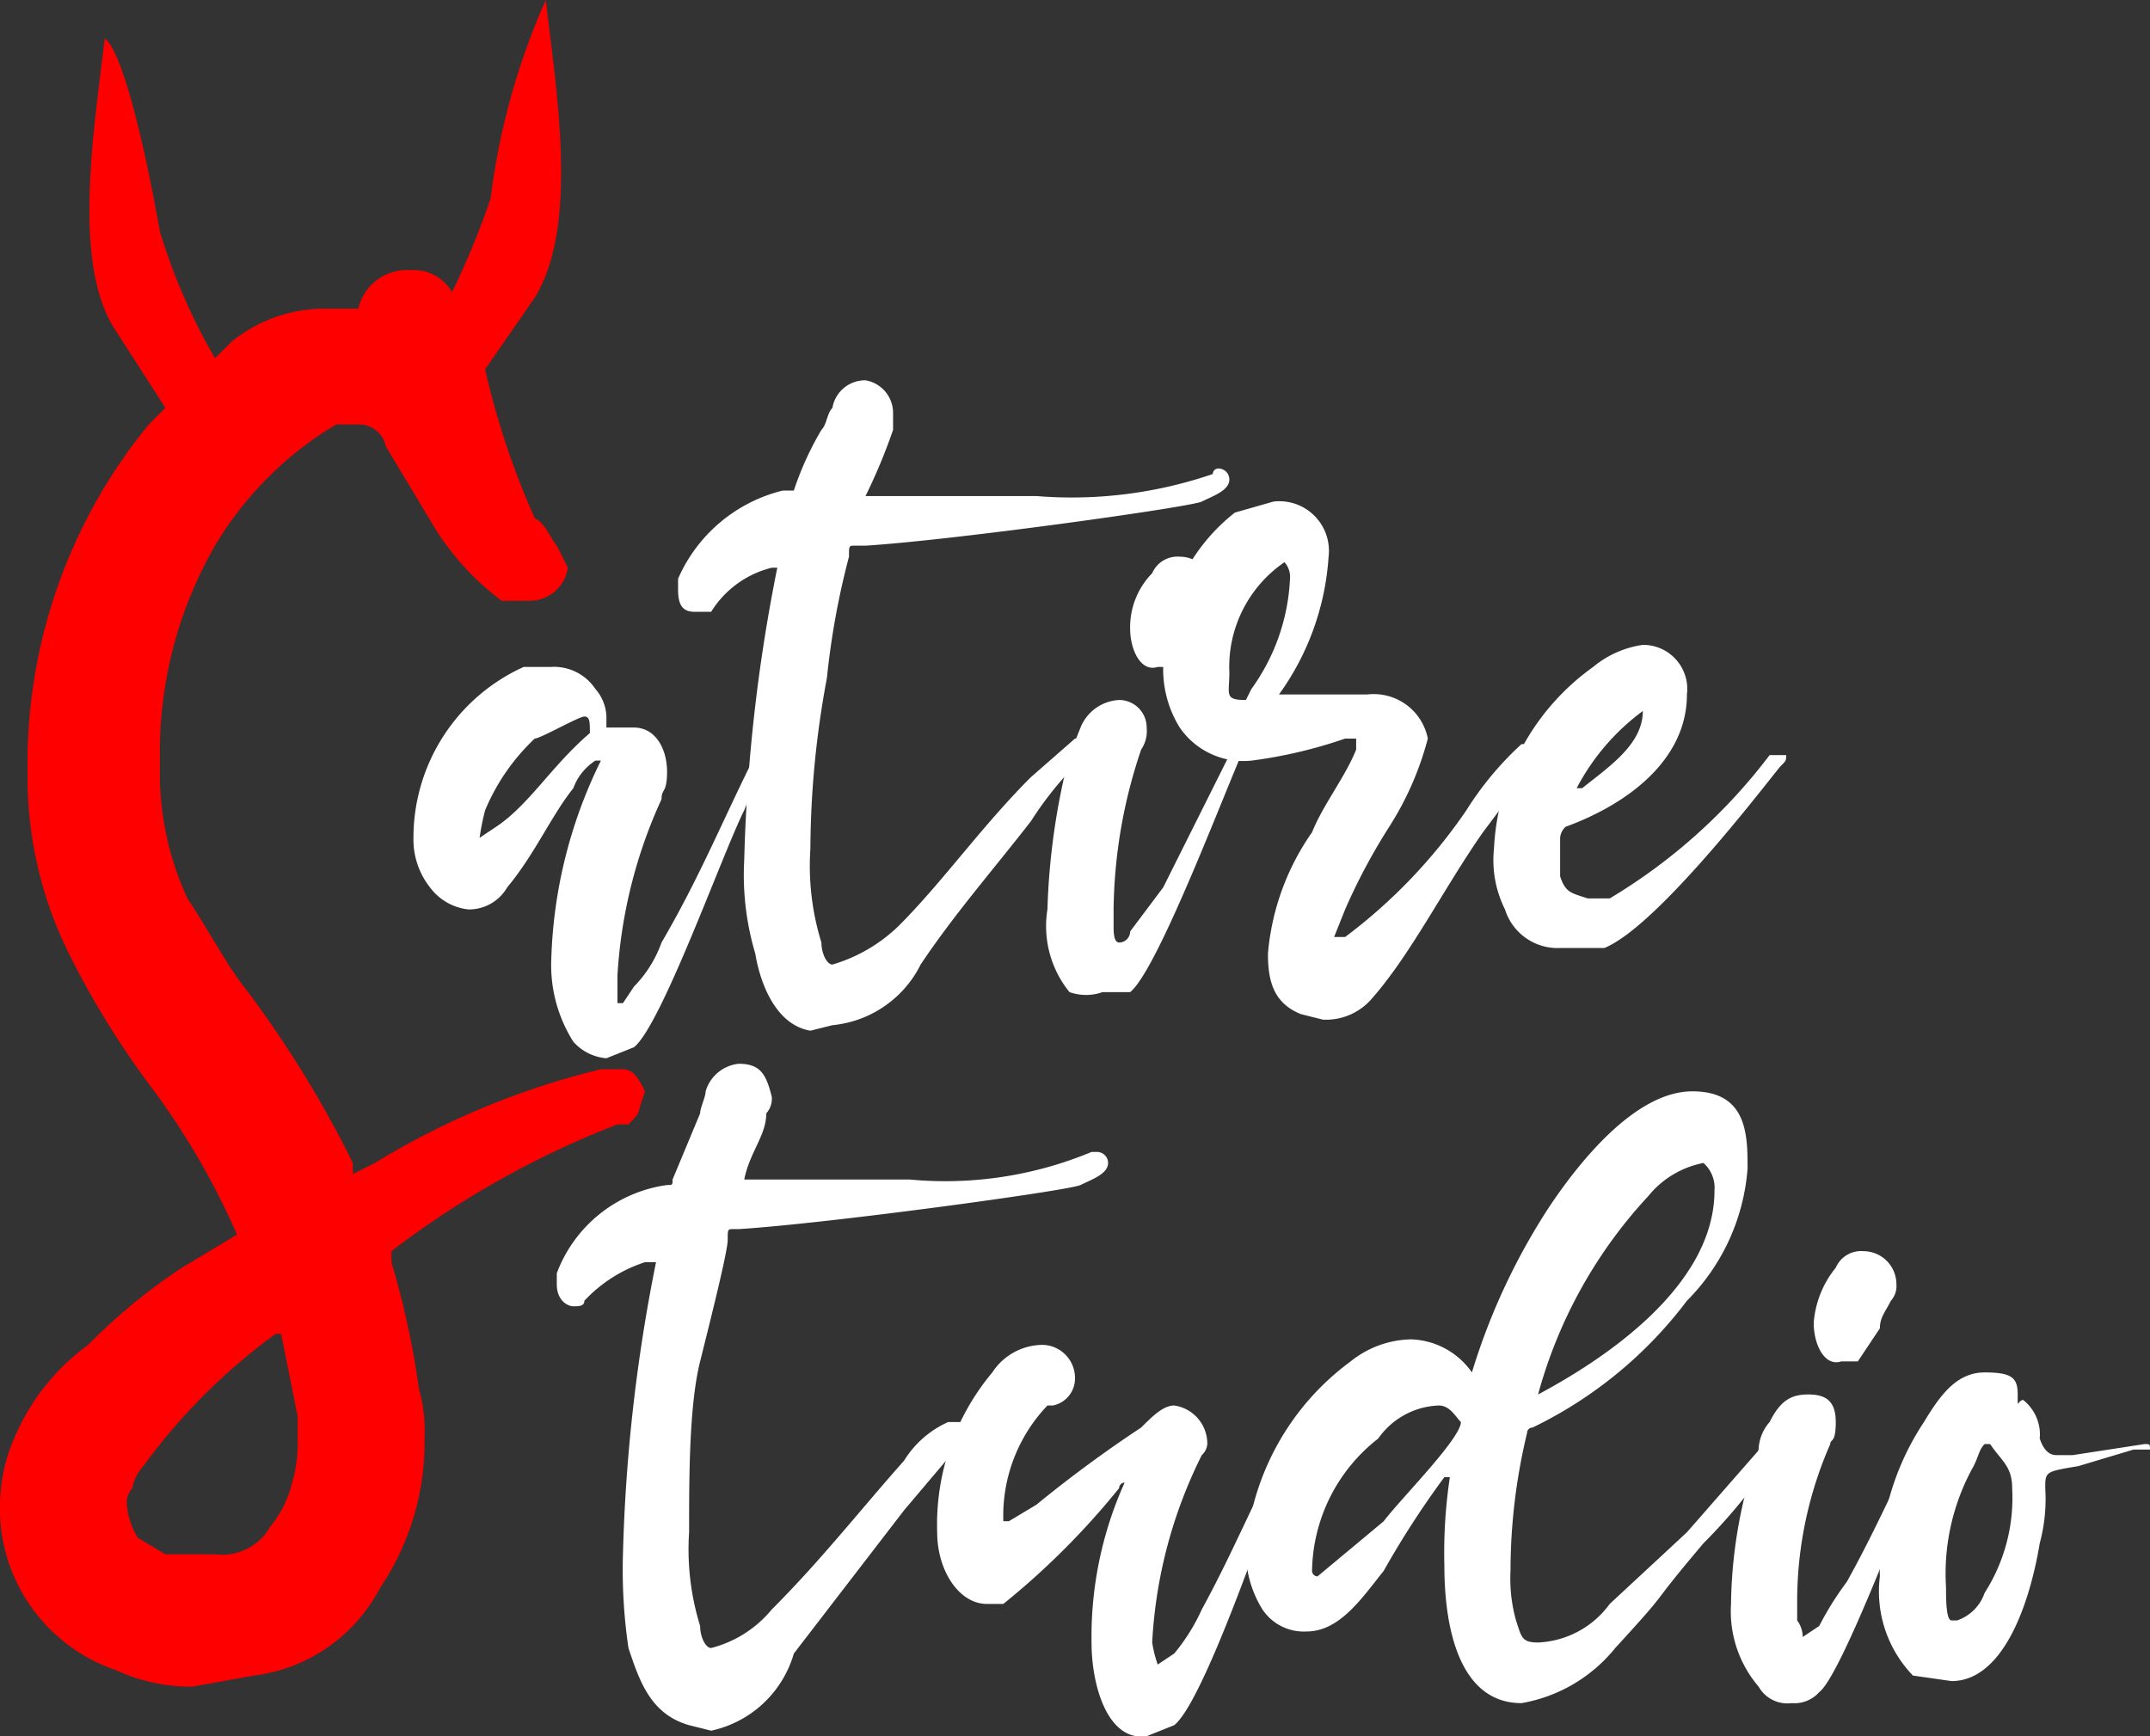 <svg id="Calque_1" data-name="Calque 1" xmlns="http://www.w3.org/2000/svg" viewBox="0 0 39 31.5"><rect x="0" y="0" width="39" height="31.5" fill="#333333" stroke="none"/><defs><style>.cls-1{fill:#fff;}.cls-2{fill:red;}</style></defs><path class="cls-1" d="M11.5,20.5a2.6,2.6,0,0,1-.4-1.5,8.7,8.7,0,0,1,.9-3.6h-.1a1,1,0,0,0-.4.5c-.4.5-.7,1.2-1.2,1.8a.8.8,0,0,1-.7.4,1,1,0,0,1-.7-.4,1.4,1.4,0,0,1-.3-.9,3.4,3.4,0,0,1,2-3.1h.5a.9.9,0,0,1,.8.4.8.8,0,0,1,.2.5v.2h.5c.4,0,.6.4.6.8s-.1.3-.1.5a8.9,8.9,0,0,0-.8,3.2v.5h.1l.2-.3a2.2,2.2,0,0,0,.5-.8c.7-1.2,1.1-2.2,1.7-3.4H15l-.4,1c-.4.8-1.5,3.9-2,4.3l-.5.2A.9.9,0,0,1,11.5,20.5Zm-1.4-3.9c.6-.4,1-1.1,1.7-1.7h0c0-.2,0-.3-.1-.3s-.8.4-.9.4a3.8,3.8,0,0,0-.9,1.3,4.3,4.3,0,0,0-.1.5h0Z" transform="translate(-1.1 -1.6)"/><path class="cls-1" d="M15.8,20.3c-.6-.1-.9-.8-1-1.4a5,5,0,0,1-.2-1.7,30.7,30.7,0,0,1,.6-5.3h-.1a1.8,1.8,0,0,0-1.1.8h-.3c-.2,0-.3-.1-.3-.4v-.2a2.8,2.8,0,0,1,1.9-1.6h.2A5.6,5.6,0,0,1,16,9.4c.1-.1.1-.3.2-.4a.6.6,0,0,1,.6-.5.6.6,0,0,1,.5.6v.3a10.4,10.4,0,0,1-.5,1.2h3.1a7.9,7.9,0,0,0,3.2-.4.1.1,0,0,1,.1-.1.2.2,0,0,1,.2.2c0,.2-.3.3-.5.4s-4.5.7-6.1.8h-.2c-.1,0-.1,0-.1.2a14.3,14.3,0,0,0-.4,2.2,17.1,17.1,0,0,0-.3,3.1,4.7,4.7,0,0,0,.2,1.7c0,.2.1.4.2.4a2.9,2.9,0,0,0,1.2-.7c.8-.8,1.5-1.8,2.4-2.7l.8-.7h.1c.1,0,.2,0,.2.2h0a6.3,6.3,0,0,0-1.1,1.3c-.7.9-1.4,1.7-2,2.6a2,2,0,0,1-1.6,1.1Z" transform="translate(-1.1 -1.6)"/><path class="cls-1" d="M20.5,19.6a1.9,1.9,0,0,1-.4-1.5,12.6,12.6,0,0,1,.4-2.8l.2-.5a.8.8,0,0,1,.7-.5.5.5,0,0,1,.5.5.6.6,0,0,1-.1.4,9.3,9.3,0,0,0-.5,2.9v.3c0,.1,0,.3.1.3a.2.2,0,0,0,.2-.2l.6-.8,1.3-2.6h.2c-.4.9-1.6,4.1-2.1,4.5h-.5A.9.9,0,0,1,20.5,19.6ZM21.6,13a1.4,1.4,0,0,1,.4-1,.5.5,0,0,1,.5-.3.6.6,0,0,1,.6.6.4.4,0,0,1-.1.3l-.3.5-.3.6h-.3C21.8,13.8,21.6,13.4,21.6,13Z" transform="translate(-1.1 -1.6)"/><path class="cls-1" d="M24.7,20c-.5-.2-.6-.6-.6-1.1a4.5,4.5,0,0,1,.8-2.2c.2-.5.6-1,.8-1.5V15h-.2a8.5,8.5,0,0,1-1.7.4,1.4,1.4,0,0,1-1.3-.6,2,2,0,0,1-.3-1.1,3.4,3.4,0,0,1,1.3-2.8l.7-.2a.9.9,0,0,1,1,1,4.8,4.8,0,0,1-.9,2.5h1.6A1,1,0,0,1,27,15a5.6,5.6,0,0,1-.7,1.6,10.9,10.9,0,0,0-.8,1.5l-.2.5h.2a9.7,9.7,0,0,0,2.2-2.3,5.8,5.8,0,0,1,1-1.2h.4c0,.1-.2.3-.2.4L28,16.7c-.7,1-1.3,2.2-2,3a1.1,1.1,0,0,1-.9.4Zm-.9-5.9a3.7,3.7,0,0,0,.7-2h0a.4.4,0,0,0-.1-.3,2.3,2.3,0,0,0-1,2c0,.4-.1.5.3.5Z" transform="translate(-1.1 -1.6)"/><path class="cls-1" d="M29.4,18.8a1,1,0,0,1-1-.7,2,2,0,0,1-.2-1.1A4.3,4.3,0,0,1,30,13.7a1.8,1.8,0,0,1,.9-.4.8.8,0,0,1,.8.9c0,1.2-1.1,2-2.2,2.4a.3.3,0,0,0-.1.2v.7c.1.3.2.3.5.4h.4a10.2,10.2,0,0,0,2.9-2.6h.3c0,.1,0,.1-.1.2s-2.2,2.9-3.2,3.3Zm.4-2.9c.5-.4,1.1-.8,1.1-1.4a4.1,4.1,0,0,0-1.2,1.4h.1Z" transform="translate(-1.1 -1.6)"/><path class="cls-1" d="M13.6,32.9c-.7-.2-.9-.8-1.1-1.4a9.7,9.7,0,0,1-.1-1.7,30.7,30.7,0,0,1,.6-5.3h-.2a2.6,2.6,0,0,0-1.1.7h0c0,.1-.1.1-.2.1s-.3-.1-.3-.4v-.2a2.5,2.5,0,0,1,2-1.6c.1,0,.1,0,.1-.1l.5-1.2c0-.1.1-.3.1-.4a.7.7,0,0,1,.6-.5c.4,0,.5.2.6.6a.4.4,0,0,1-.1.3c0,.4-.3.7-.4,1.2h3a6.9,6.9,0,0,0,3.3-.5H21a.2.2,0,0,1,.2.2c0,.2-.3.3-.5.4s-4.6.7-6.2.8h-.1c-.1,0-.1,0-.1.2s-.3,1.4-.5,2.2-.2,2.1-.2,3.1a4.7,4.7,0,0,0,.2,1.7c0,.2.1.4.2.4a2.1,2.1,0,0,0,1.1-.7c.9-.9,1.6-1.8,2.4-2.7a1.8,1.8,0,0,1,.8-.7h.2c.1,0,.1,0,.2.2a.1.1,0,0,1-.1.1l-1.1,1.3-2,2.6A2,2,0,0,1,14,33Z" transform="translate(-1.1 -1.6)"/><path class="cls-1" d="M20.9,31.4a6.8,6.8,0,0,1,.6-2.9h0a.1.1,0,0,0-.1.1,13.9,13.9,0,0,1-2.1,2.1H19c-.5,0-.9-.6-.9-1.3a4.3,4.3,0,0,1,1-2.9,1.1,1.1,0,0,1,.9-.5.6.6,0,0,1,.6.6.5.5,0,0,1-.4.5h-.1a2.9,2.9,0,0,0-.8,2.1h.1l.5-.3a23.1,23.1,0,0,1,1.9-1.4c.2-.2.4-.4.6-.4a.7.7,0,0,1,.6.7.3.3,0,0,1-.1.2,8.6,8.6,0,0,0-.9,3.4,2.3,2.3,0,0,0,.1.4l.3-.2a3.5,3.5,0,0,0,.5-.8c.6-1.1.9-1.9,1.6-3.2h.1c.1,0,.1,0,.1.1h0l-.5,1.1c-.3.8-1.3,3.7-1.8,4.1l-.5.2C21.2,33.2,20.9,32.2,20.9,31.4Z" transform="translate(-1.1 -1.6)"/><path class="cls-1" d="M27.3,30a9.2,9.2,0,0,1,.1-1.6h-.1a16.3,16.3,0,0,0-1.1,1.7c-.4.5-.8,1.1-1.4,1.1a.9.9,0,0,1-.8-.4,2,2,0,0,1-.3-1.1,4.7,4.7,0,0,1,1.9-3.4,1.8,1.8,0,0,1,1.1-.4,1.4,1.4,0,0,1,1.1.6,11.7,11.7,0,0,1,1.4-3c.6-.9,1.6-2.1,2.6-2.1s1,.8,1,1.4a3.8,3.8,0,0,1-1.1,2.4,7.7,7.7,0,0,1-2.8,2.3.1.1,0,0,0-.1.1,10.7,10.7,0,0,0-.3,2.5,2.8,2.8,0,0,0,.1.9c.1.3.1.4.4.4a1.7,1.7,0,0,0,1.3-.7l1.4-1.3,1.4-1.6a.1.1,0,0,1,.1-.1c.1,0,.2,0,.2.1a.3.3,0,0,0-.1.2A10.1,10.1,0,0,1,32,29.6c-1.1,1.3-.5.7-1.6,1.9a2.8,2.8,0,0,1-1.7,1C27.6,32.5,27.3,31.2,27.3,30Zm-1.7-.3.6-.5c.3-.4,1.4-1.5,1.4-1.8h0c-.1-.1-.2-.3-.4-.3a1.4,1.4,0,0,0-1.1.6,3.1,3.1,0,0,0-1.2,2.4.1.1,0,0,0,.1.1Zm6.6-6.5a.6.6,0,0,0-.2-.5h0a1.7,1.7,0,0,0-1,.6,8.6,8.6,0,0,0-2,3.6h0C30.5,26.1,32.2,24.8,32.2,23.2Z" transform="translate(-1.1 -1.6)"/><path class="cls-1" d="M33,32.2a2.1,2.1,0,0,1-.5-1.5,8.7,8.7,0,0,1,.5-2.8.8.8,0,0,1,.2-.5c.2-.4.4-.5.7-.5s.5.1.5.5-.1.3-.1.4a7.1,7.1,0,0,0-.6,2.8V31a.5.5,0,0,1,.1.3l.3-.2a5.6,5.6,0,0,1,.5-.8c.5-.9.8-1.6,1.3-2.6H36c.1,0,.1,0,.1.1h0c-.4,1-1.6,4.2-2,4.5a.6.6,0,0,1-.5.2A.6.6,0,0,1,33,32.2Zm1-6.6a1.8,1.8,0,0,1,.4-1,.5.5,0,0,1,.5-.3.6.6,0,0,1,.6.6.4.4,0,0,1-.1.3c-.1.2-.2.3-.2.5l-.4.6h-.3C34.2,26.4,34,26,34,25.6Z" transform="translate(-1.1 -1.6)"/><path class="cls-1" d="M35.8,32a2.2,2.2,0,0,1-.6-1.8,4.8,4.8,0,0,1,.8-2.8c.3-.5.6-.9,1.1-.9s.6.1.6.4,0,.1.1.1a.8.8,0,0,1,.3.7q.1.3.3.3h.3l1.3-.2c.1,0,.1,0,.1.1h-.3l-1,.3c-.6.1-.6.1-.6.4a3.1,3.1,0,0,1-.1,1c-.2,1.2-.7,2.5-1.6,2.5Zm1.3-1.5a3.2,3.2,0,0,0,.5-1.9c0-.4-.2-.5-.4-.8h-.1c-.1.1-.1.2-.2.4a4,4,0,0,0-.5,2.2c0,.2,0,.6.1.6h.1A.8.8,0,0,0,37.1,30.5Z" transform="translate(-1.1 -1.6)"/><path class="cls-2" d="M12.8,21.4c-.1-.2-.2-.4-.4-.4H12a14.3,14.3,0,0,0-4.1,1.7l-.4.2v-.2a19.8,19.8,0,0,0-1.9-3.1c-.4-.5-.7-1.1-1.1-1.7a5.4,5.4,0,0,1-.5-2.2v-.4a7.5,7.5,0,0,1,1-3.8A6.3,6.3,0,0,1,7.2,9.3h.4a.5.5,0,0,1,.5.4L9,11.2a4.9,4.9,0,0,0,1.2,1.3h.5a.7.7,0,0,0,.7-.6h0l-.2-.4c-.1-.1-.2-.4-.4-.5a14.3,14.3,0,0,1-.9-2.7L10.8,7c.8-1.3.4-3.7.2-5.4a12.7,12.7,0,0,0-1,3.6,14.7,14.7,0,0,1-.7,1.7.8.8,0,0,0-.7-.4H8.5a.9.9,0,0,0-.9.7H6.9a2.7,2.7,0,0,0-1.6.6L5,8.1A10.8,10.8,0,0,1,4,5.8c-.3-1.7-.7-3.3-1-3.5-.2,1.7-.6,4.1.2,5.3L4.1,9l-.3.3a9.7,9.7,0,0,0-2.2,6.3v.2A7.2,7.2,0,0,0,2.4,19a15.8,15.8,0,0,0,1.5,2.4A13.5,13.5,0,0,1,5.4,24h0l-1,.6A10.4,10.4,0,0,0,2.7,26a4,4,0,0,0-1.3,1.6,3.1,3.1,0,0,0-.3,1.3v.2a3.1,3.1,0,0,0,2.1,2.8,3.2,3.2,0,0,0,1.4.3L5.7,32A3,3,0,0,0,8,30.4a4.7,4.7,0,0,0,.8-2.7,2.8,2.8,0,0,0-.1-.9,15.5,15.5,0,0,0-.5-2.3h0v-.2a16.6,16.6,0,0,1,4.1-2.3h.2c.1-.1.2-.2.2-.3ZM6.4,28.5a2,2,0,0,1-.4.8,1,1,0,0,1-1,.5H4.1l-.5-.3a1.4,1.4,0,0,1-.2-.6.4.4,0,0,1,.1-.3.8.8,0,0,1,.2-.4,10.9,10.9,0,0,1,2.4-2.4h.1l.3,1.5v.5A2.5,2.5,0,0,1,6.4,28.5Z" transform="translate(-1.1 -1.6)"/></svg>